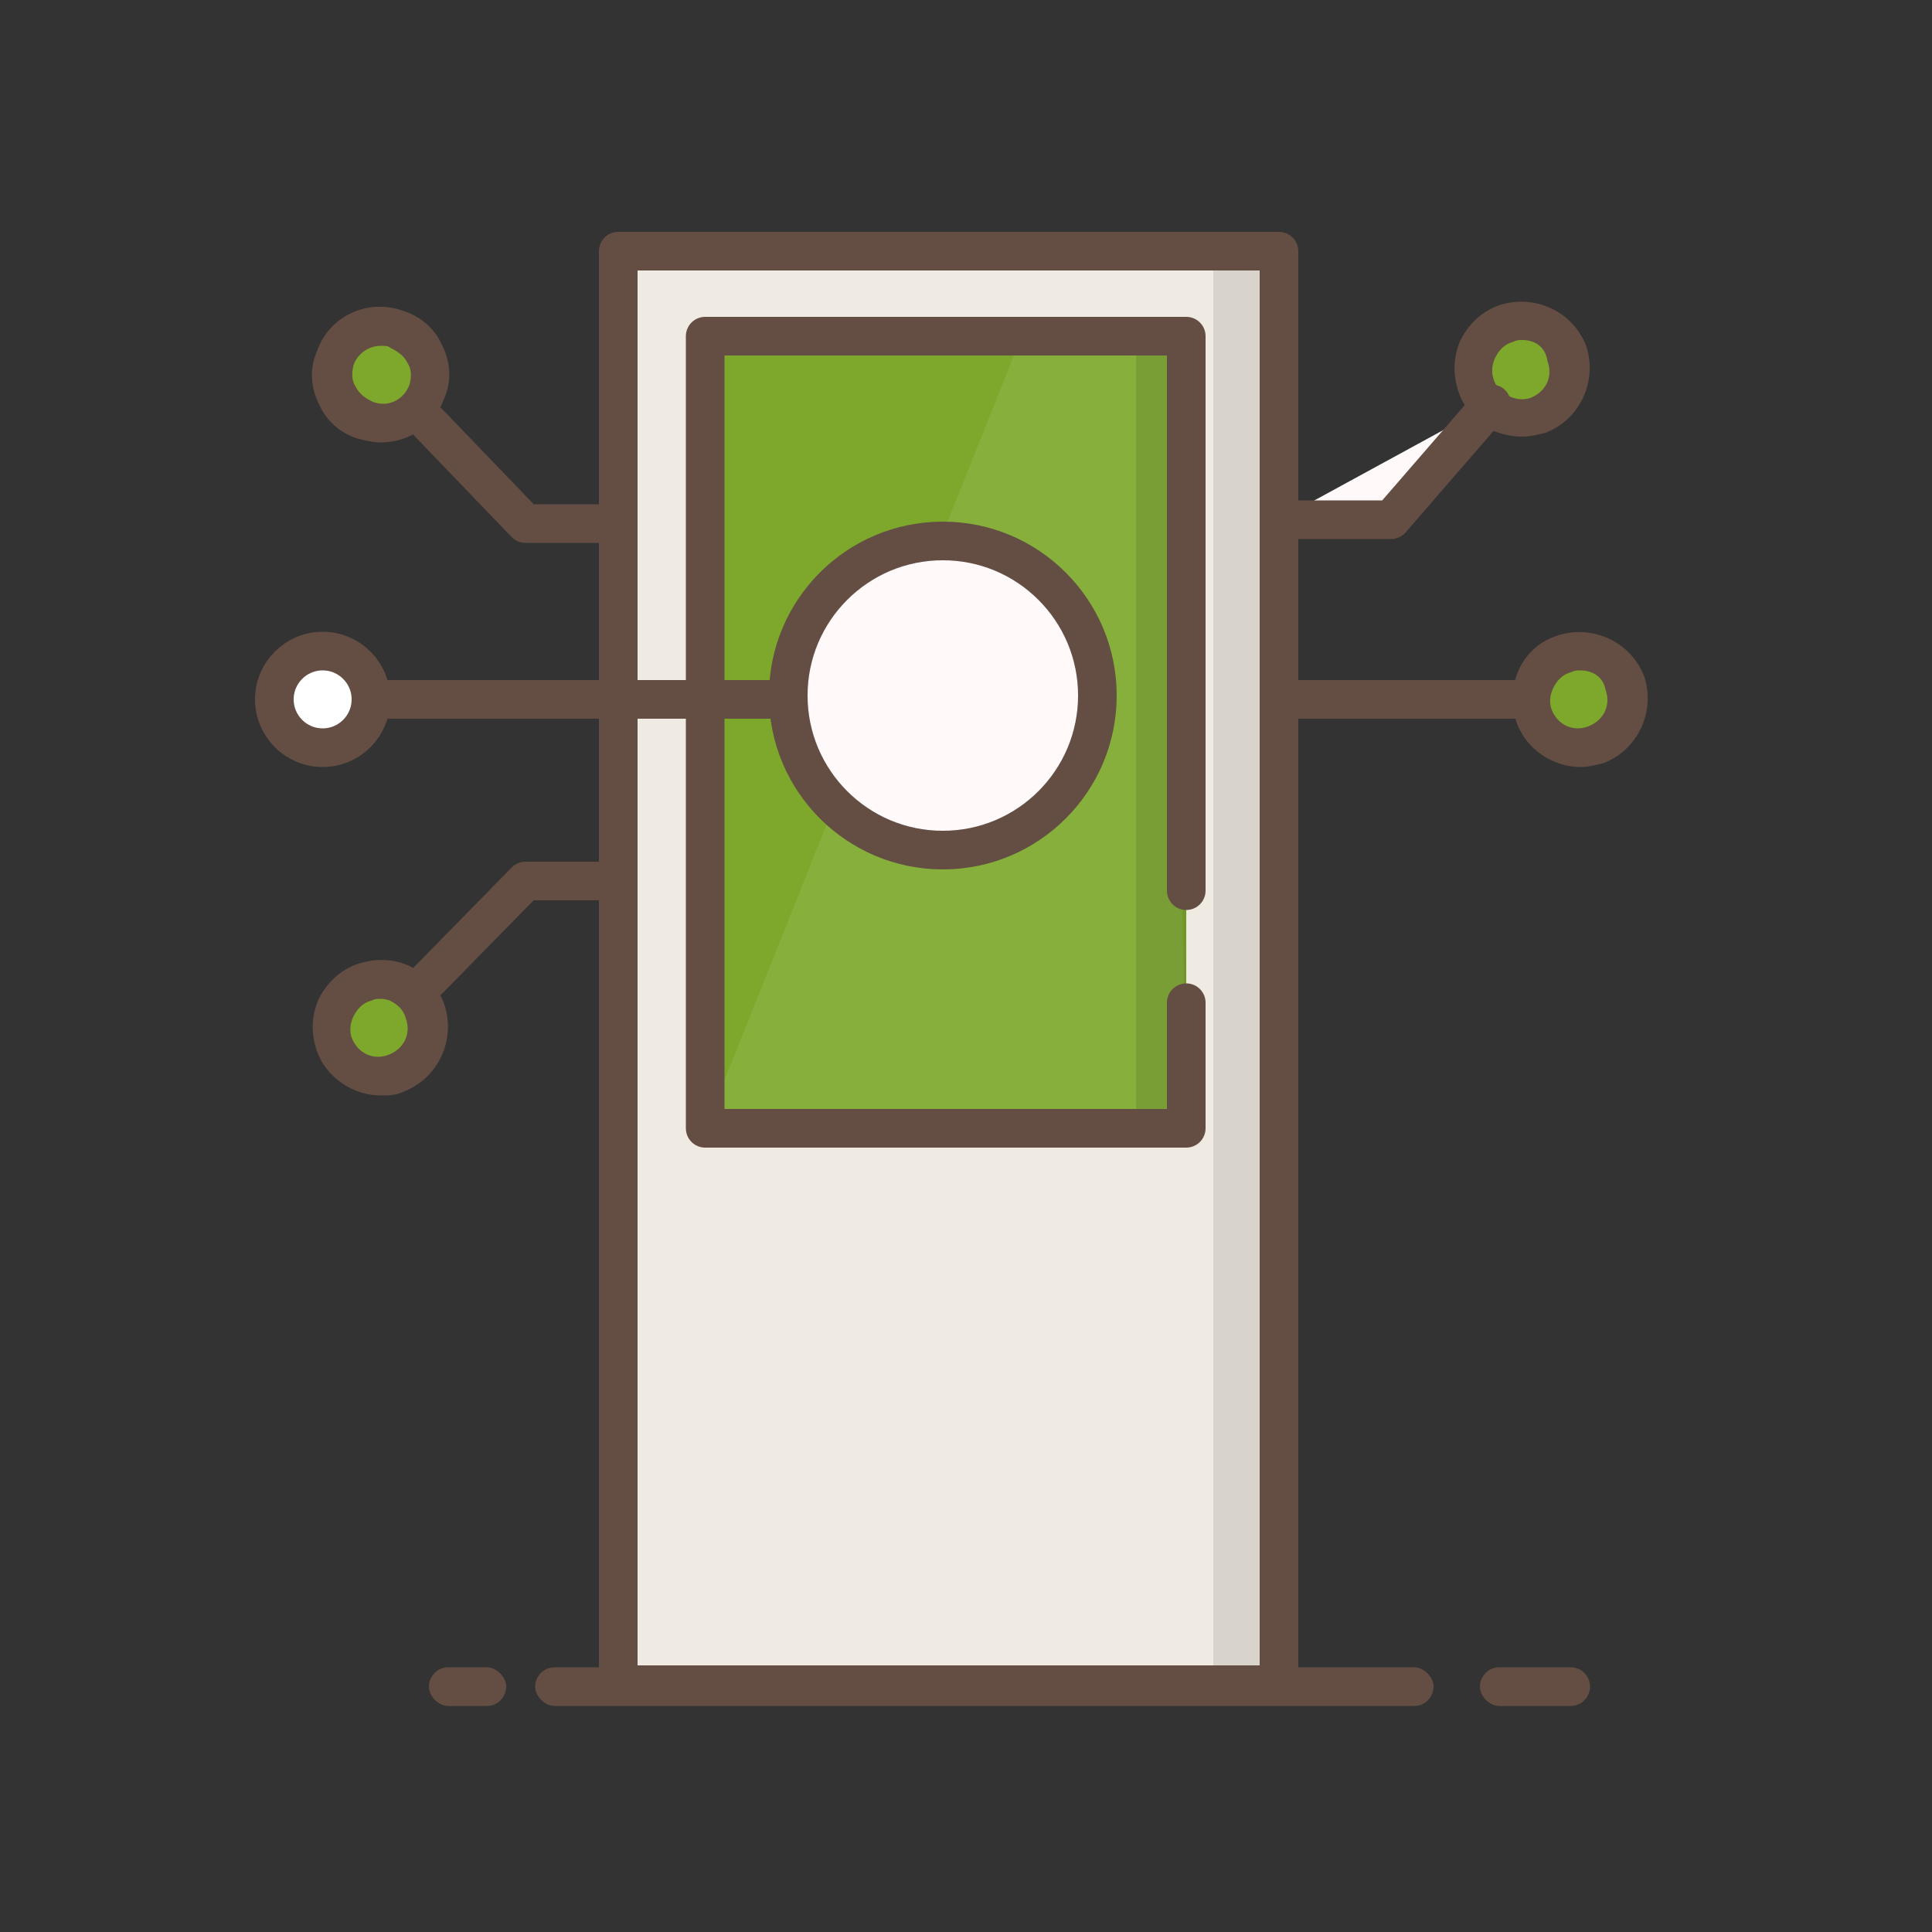 <?xml version="1.0" encoding="utf-8"?>
<!-- Generator: Adobe Illustrator 22.0.1, SVG Export Plug-In . SVG Version: 6.00 Build 0)  -->
<svg version="1.1" id="Capa_1" xmlns="http://www.w3.org/2000/svg" xmlns:xlink="http://www.w3.org/1999/xlink" x="0px" y="0px"
	 viewBox="0 0 100 100" style="enable-background:new 0 0 100 100;" xml:space="preserve">
<rect x="0" y="0" width="100" height="100" fill="#333333" stroke="none"/>
<circle id="color_4_" class="dashboard_main_color" style="fill:#7EA82B;" cx="81.8" cy="36.2" r="2.5"/>
<circle id="color_3_" class="dashboard_main_color" style="fill:#7EA82B;" cx="78.8" cy="19.1" r="2.5"/>
<circle id="color_2_" class="dashboard_main_color" style="fill:#7EA82B;" cx="19.7" cy="53.2" r="2.5"/>
<circle id="color_1_" class="dashboard_main_color" style="fill:#7EA82B;" cx="19.7" cy="19.4" r="2.5"/>
<rect id="color" class="dashboard_main_color" x="36.5" y="17.3" style="fill:#7DA82B;" width="24.9" height="41.1"/>
<polyline style="fill:none;stroke:#644E43;stroke-width:2;stroke-linecap:round;stroke-linejoin:round;stroke-miterlimit:10;" points="
	22.2,21.9 27.2,27.1 33.3,27.1 "/>
<g>
	<path style="fill:#644E43;" d="M19.7,22.9c-0.4,0-0.8-0.1-1.2-0.2c-0.9-0.3-1.6-0.9-2-1.8c-0.4-0.8-0.5-1.8-0.1-2.7
		c0.6-1.8,2.6-2.8,4.5-2.1c0.9,0.3,1.6,0.9,2,1.8c0.4,0.8,0.5,1.8,0.1,2.7C22.5,22,21.2,22.9,19.7,22.9z M19.7,17.9
		c-0.6,0-1.2,0.4-1.4,1c-0.1,0.4-0.1,0.8,0.1,1.1c0.2,0.4,0.5,0.6,0.9,0.8c0.8,0.3,1.6-0.1,1.9-0.9c0.1-0.4,0.1-0.8-0.1-1.1
		c-0.2-0.4-0.5-0.6-0.9-0.8C20.1,17.9,19.9,17.9,19.7,17.9z"/>
</g>
<polyline style="fill:#FFFAF9;stroke:#644E43;stroke-width:2;stroke-linecap:round;stroke-linejoin:round;stroke-miterlimit:10;" points="
	77.2,20.9 72,26.9 66.2,26.9 "/>
<polyline style="fill:none;stroke:#644E43;stroke-width:2;stroke-linecap:round;stroke-linejoin:round;stroke-miterlimit:10;" points="
	22.2,50.7 27.2,45.6 33.3,45.6 "/>
<path style="fill:#EFEBE2;" d="M32.3,13.1v73.6h33.9V13.1H32.3z M61.4,58.4H36.5V17.3h24.9V58.4z"/>
<polygon style="opacity:8.000000e-02;fill:#FFFFFF;" points="52.8,17.6 36.5,58.4 61.4,58.4 60.7,17.6 "/>
<rect x="58.8" y="18" style="opacity:0.1;fill:#020202;" width="2.6" height="40.4"/>
<polyline style="fill:none;stroke:#644E43;stroke-width:2;stroke-linecap:round;stroke-linejoin:round;stroke-miterlimit:10;" points="
	61.4,51.9 61.4,58.4 36.5,58.4 36.5,17.4 61.4,17.4 61.4,46.1 "/>
<rect x="62.8" y="13.7" style="opacity:0.1;" width="3.4" height="73.6"/>
<g>
	<path style="fill:#644E43;" d="M31,43v43.3h-2.3c-0.6,0-1,0.5-1,1s0.5,1,1,1H32c0,0,0,0,0,0h34.2c0,0,0,0,0,0h7c0.6,0,1-0.5,1-1
		s-0.5-1-1-1h-6v-2.2v-2v-5.2v-2V31v-2V13c0-0.6-0.5-1-1-1H32c-0.6,0-1,0.5-1,1v15.8v2V41v2.8 M33,43v-2V30.7v-2V14h32.2V29v2v43.8
		v2v5.2v2v2.2H33V43z"/>
	<path style="fill:#644E43;" d="M81.3,86.3h-3.7c-0.6,0-1,0.5-1,1s0.5,1,1,1h3.7c0.6,0,1-0.5,1-1S81.9,86.3,81.3,86.3z"/>
	<path style="fill:#644E43;" d="M25.2,86.3h-2c-0.6,0-1,0.5-1,1s0.5,1,1,1h2c0.6,0,1-0.5,1-1S25.7,86.3,25.2,86.3z"/>
</g>
<g>
	<path style="fill:#644E43;" d="M19.7,56.7c-1.4,0-2.8-0.9-3.3-2.3c-0.3-0.9-0.3-1.8,0.1-2.7c0.4-0.8,1.1-1.5,2-1.8
		c0.9-0.3,1.8-0.3,2.7,0.1c0.8,0.4,1.5,1.1,1.8,2c0.6,1.8-0.3,3.8-2.1,4.5C20.5,56.7,20.1,56.7,19.7,56.7z M19.7,51.7
		c-0.2,0-0.3,0-0.5,0.1c-0.4,0.1-0.7,0.4-0.9,0.8c-0.2,0.4-0.2,0.8-0.1,1.1c0.3,0.8,1.1,1.2,1.9,0.9c0.8-0.3,1.2-1.1,0.9-1.9
		c-0.1-0.4-0.4-0.7-0.8-0.9C20.2,51.8,20,51.7,19.7,51.7z"/>
</g>
<circle style="fill:#FFFFFF;stroke:#644E43;stroke-width:2;stroke-miterlimit:10;" cx="16.7" cy="36.2" r="2.5"/>
<g>
	<path style="fill:#644E43;" d="M81.8,39.7c-1.4,0-2.8-0.9-3.3-2.3c-0.3-0.9-0.3-1.8,0.1-2.7s1.1-1.5,2-1.8c1.8-0.6,3.8,0.3,4.5,2.1
		v0c0.6,1.8-0.3,3.8-2.1,4.5C82.6,39.6,82.2,39.7,81.8,39.7z M81.8,34.7c-0.2,0-0.3,0-0.5,0.1c-0.4,0.1-0.7,0.4-0.9,0.8
		c-0.2,0.4-0.2,0.8-0.1,1.1c0.3,0.8,1.1,1.2,1.9,0.9c0.8-0.3,1.2-1.1,0.9-1.9l0,0C83,35.1,82.5,34.7,81.8,34.7z"/>
</g>
<g>
	<path style="fill:#644E43;" d="M78.8,22.6c-0.5,0-1-0.1-1.5-0.3c-0.8-0.4-1.5-1.1-1.8-2c-0.3-0.9-0.3-1.8,0.1-2.7
		c0.4-0.8,1.1-1.5,2-1.8c1.8-0.6,3.8,0.3,4.5,2.1v0c0.6,1.8-0.3,3.8-2.1,4.5C79.6,22.5,79.2,22.6,78.8,22.6z M78.8,17.6
		c-0.2,0-0.3,0-0.5,0.1c-0.4,0.1-0.7,0.4-0.9,0.8c-0.2,0.4-0.2,0.8-0.1,1.1c0.1,0.4,0.4,0.7,0.8,0.9c0.4,0.2,0.8,0.2,1.1,0.1
		c0.8-0.3,1.2-1.1,0.9-1.9l0,0C80,18,79.5,17.6,78.8,17.6z"/>
</g>
<line style="fill:#FFFAF9;stroke:#644E43;stroke-width:2;stroke-miterlimit:10;" x1="19.6" y1="36.2" x2="49.8" y2="36.2"/>
<circle style="fill:#FFFAF9;stroke:#644E43;stroke-width:2;stroke-miterlimit:10;" cx="48.8" cy="36" r="8"/>
<line style="fill:none;stroke:#644E43;stroke-width:2;stroke-miterlimit:10;" x1="78.8" y1="36.2" x2="66.2" y2="36.2"/>
</svg>
